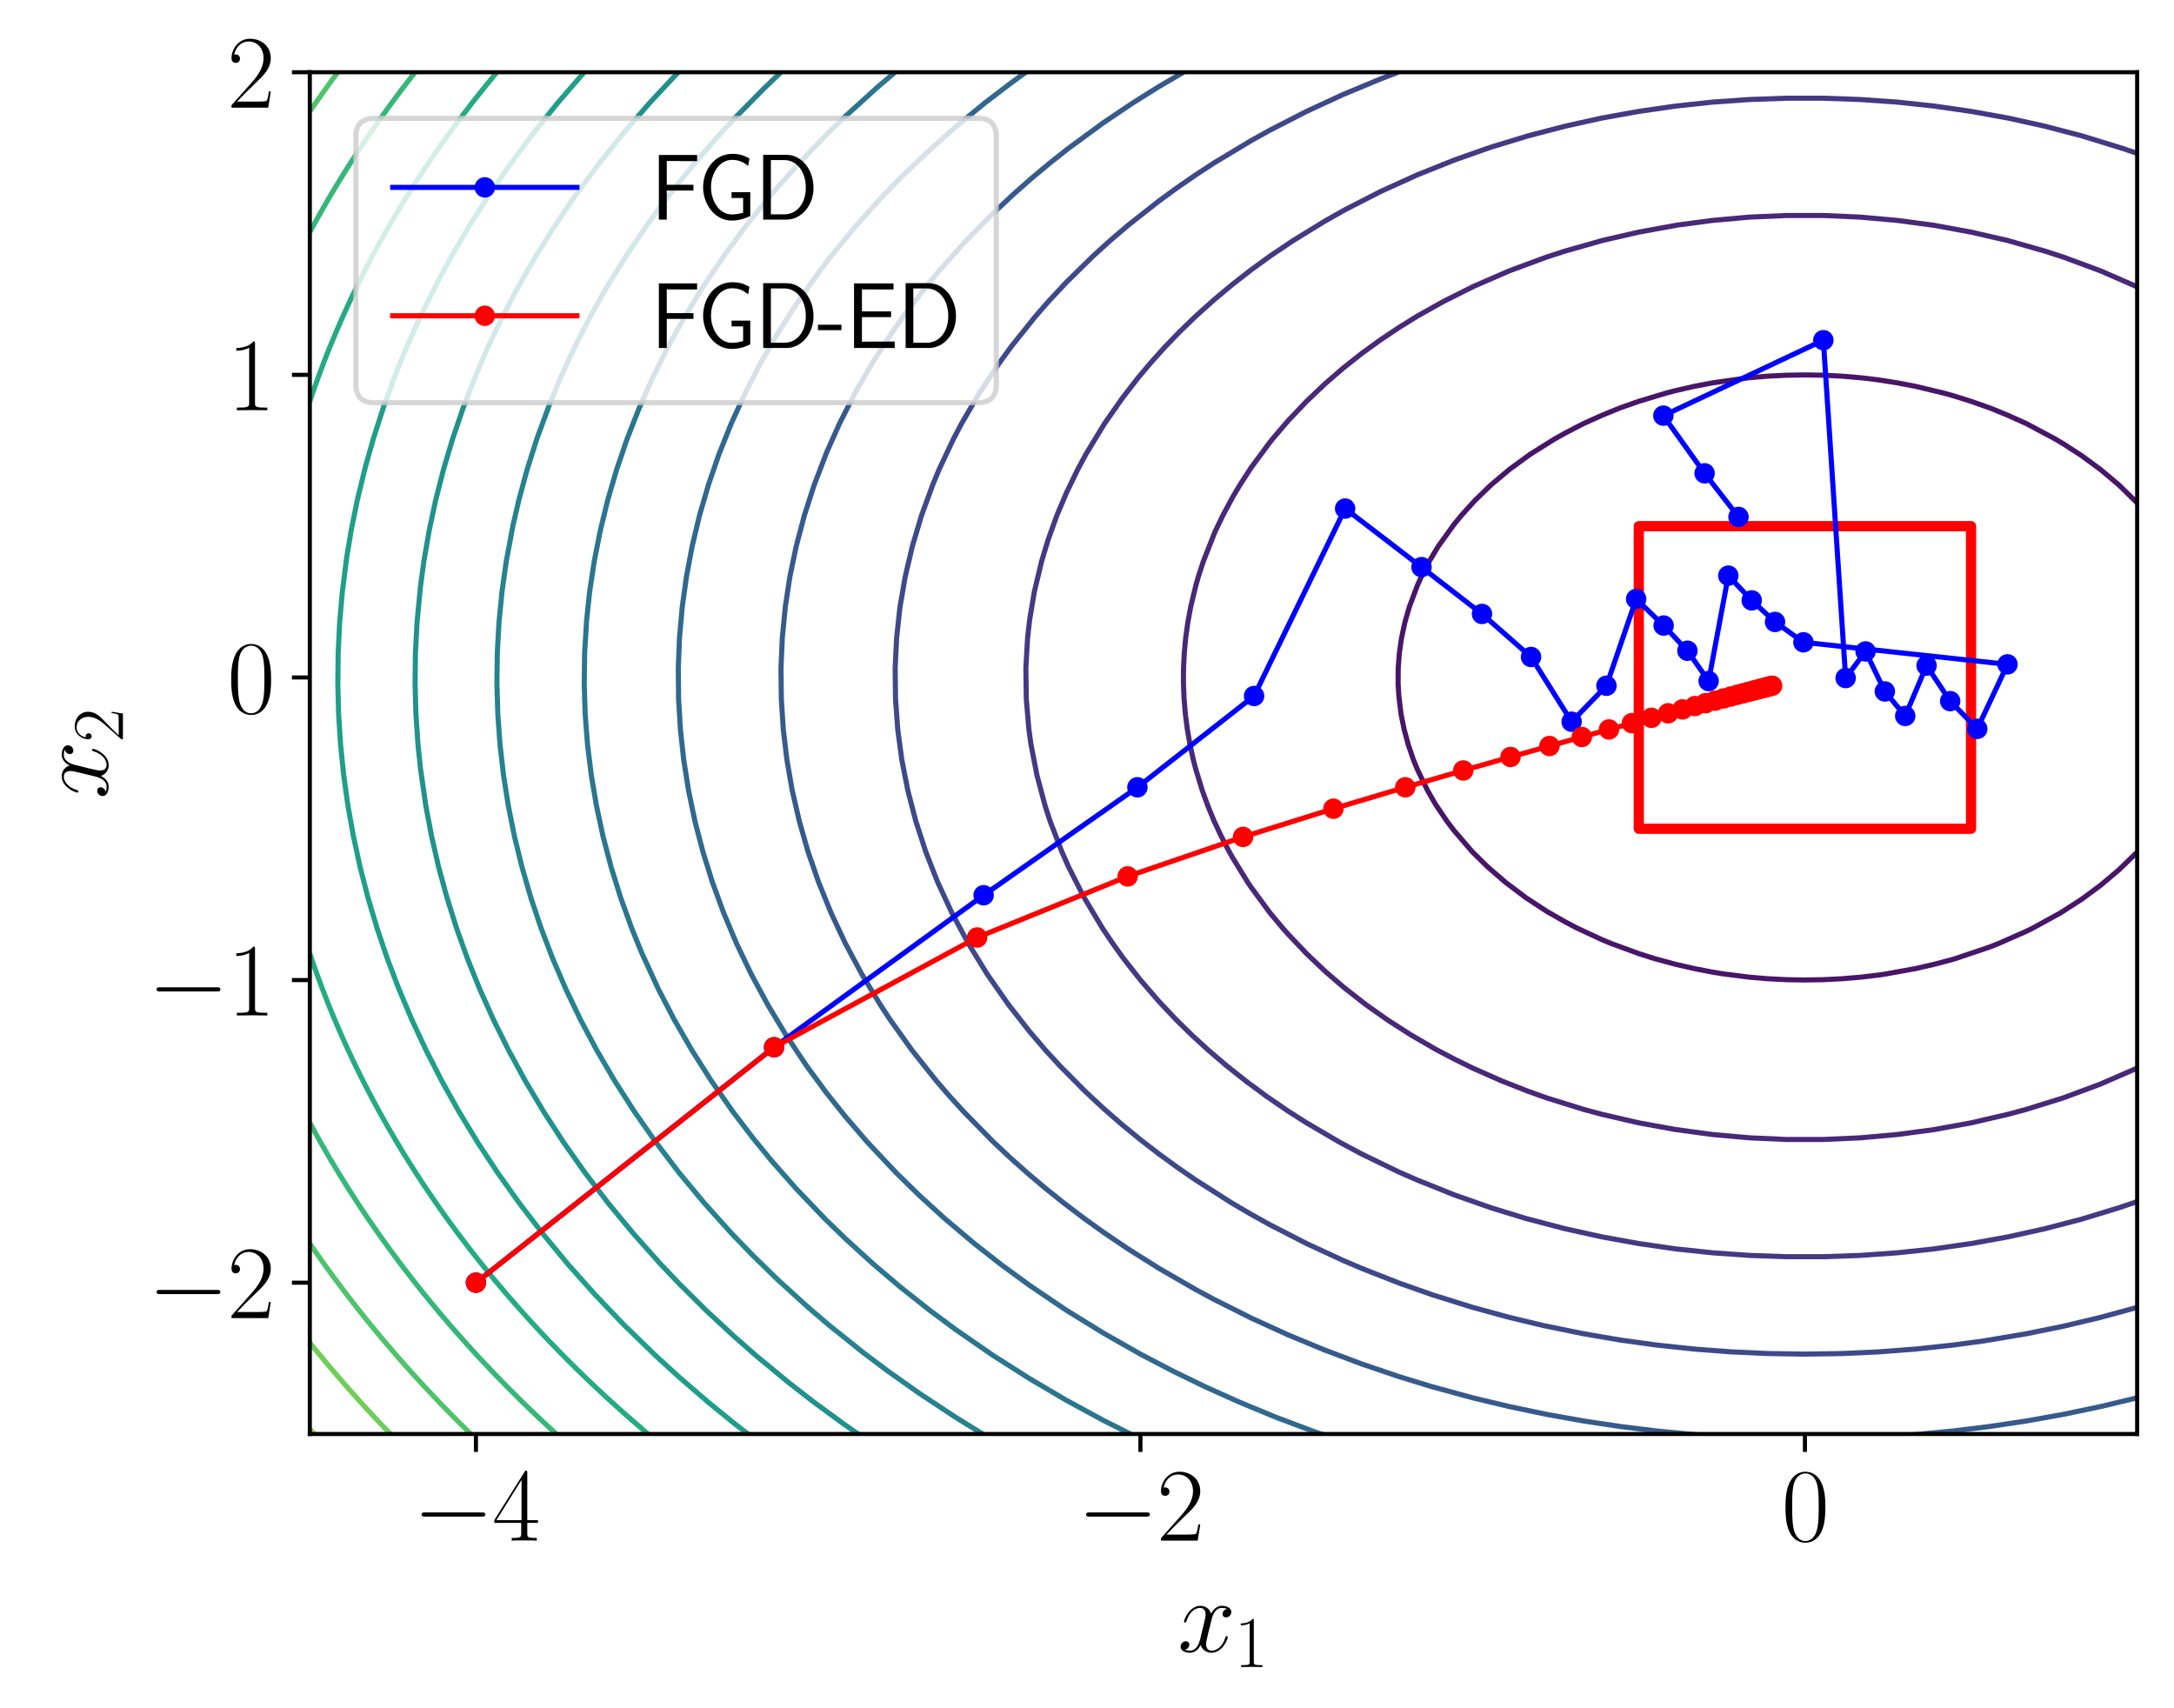 <?xml version="1.0" encoding="utf-8" standalone="no"?>
<!DOCTYPE svg PUBLIC "-//W3C//DTD SVG 1.1//EN"
  "http://www.w3.org/Graphics/SVG/1.1/DTD/svg11.dtd">
<svg xmlns:xlink="http://www.w3.org/1999/xlink" width="424.868pt" height="333.856pt" viewBox="0 0 424.868 333.856" xmlns="http://www.w3.org/2000/svg" version="1.1">
 <defs>
  <style type="text/css">*{stroke-linejoin: round; stroke-linecap: butt}</style>
 </defs>
 <g id="figure_1">
  <g id="patch_1">
   <path d="M 0 333.856 
L 424.868 333.856 
L 424.868 0 
L 0 0 
z
" style="fill: #ffffff"/>
  </g>
  <g id="axes_1">
   <g id="patch_2">
    <path d="M 60.548 280.23 
L 417.668 280.23 
L 417.668 14.118 
L 60.548 14.118 
z
" style="fill: #ffffff"/>
   </g>
   <g id="patch_3">
    <path d="M 320.272 161.958 
L 385.203 161.958 
L 385.203 102.822 
L 320.272 102.822 
L 320.272 161.958 
z
" clip-path="url(#p5473b7978a)" style="fill: none; stroke: #ff0000; stroke-width: 2; stroke-linejoin: miter"/>
   </g>
   <g id="matplotlib.axis_1">
    <g id="xtick_1">
     <g id="line2d_1">
      <defs>
       <path id="md459260043" d="M 0 0 
L 0 3.5 
" style="stroke: #000000; stroke-width: 0.8"/>
      </defs>
      <g>
       <use xlink:href="#md459260043" x="93.014" y="280.23" style="stroke: #000000; stroke-width: 0.8"/>
      </g>
     </g>
     <g id="text_1">
      <!-- $\mathdefault{−4}$ -->
      <g transform="translate(80.696 301.067) scale(0.2 -0.2)">
       <defs>
        <path id="CMSY10-0" d="M 4218 1472 
C 4326 1472 4442 1472 4442 1600 
C 4442 1728 4326 1728 4218 1728 
L 755 1728 
C 646 1728 531 1728 531 1600 
C 531 1472 646 1472 755 1472 
L 4218 1472 
z
" transform="scale(0.016)"/>
        <path id="CMR17-34" d="M 2150 4147 
C 2150 4281 2144 4288 2029 4288 
L 128 1254 
L 128 1088 
L 1779 1088 
L 1779 460 
C 1779 230 1766 166 1318 166 
L 1197 166 
L 1197 0 
C 1402 12 1747 12 1965 12 
C 2182 12 2528 12 2733 0 
L 2733 166 
L 2611 166 
C 2163 166 2150 230 2150 460 
L 2150 1088 
L 2803 1088 
L 2803 1254 
L 2150 1254 
L 2150 4147 
z
M 1798 3723 
L 1798 1254 
L 256 1254 
L 1798 3723 
z
" transform="scale(0.016)"/>
       </defs>
       <use xlink:href="#CMSY10-0" transform="scale(0.996)"/>
       <use xlink:href="#CMR17-34" transform="translate(77.487 0) scale(0.996)"/>
      </g>
     </g>
    </g>
    <g id="xtick_2">
     <g id="line2d_2">
      <g>
       <use xlink:href="#md459260043" x="222.875" y="280.23" style="stroke: #000000; stroke-width: 0.8"/>
      </g>
     </g>
     <g id="text_2">
      <!-- $\mathdefault{−2}$ -->
      <g transform="translate(210.558 301.067) scale(0.2 -0.2)">
       <defs>
        <path id="CMR17-32" d="M 2669 990 
L 2554 990 
C 2490 537 2438 460 2413 422 
C 2381 371 1920 371 1830 371 
L 602 371 
C 832 620 1280 1073 1824 1596 
C 2214 1966 2669 2400 2669 3033 
C 2669 3788 2067 4224 1395 4224 
C 691 4224 262 3603 262 3027 
C 262 2777 448 2745 525 2745 
C 589 2745 781 2783 781 3007 
C 781 3206 614 3264 525 3264 
C 486 3264 448 3257 422 3244 
C 544 3788 915 4057 1306 4057 
C 1862 4057 2227 3616 2227 3033 
C 2227 2477 1901 1998 1536 1583 
L 262 147 
L 262 0 
L 2515 0 
L 2669 990 
z
" transform="scale(0.016)"/>
       </defs>
       <use xlink:href="#CMSY10-0" transform="scale(0.996)"/>
       <use xlink:href="#CMR17-32" transform="translate(77.487 0) scale(0.996)"/>
      </g>
     </g>
    </g>
    <g id="xtick_3">
     <g id="line2d_3">
      <g>
       <use xlink:href="#md459260043" x="352.737" y="280.23" style="stroke: #000000; stroke-width: 0.8"/>
      </g>
     </g>
     <g id="text_3">
      <!-- $\mathdefault{0}$ -->
      <g transform="translate(348.168 301.067) scale(0.2 -0.2)">
       <defs>
        <path id="CMR17-30" d="M 2688 2038 
C 2688 2430 2682 3099 2413 3613 
C 2176 4063 1798 4224 1466 4224 
C 1158 4224 768 4082 525 3620 
C 269 3137 243 2539 243 2038 
C 243 1671 250 1112 448 623 
C 723 -39 1216 -128 1466 -128 
C 1760 -128 2208 -7 2470 604 
C 2662 1048 2688 1568 2688 2038 
z
M 1466 -26 
C 1056 -26 813 328 723 816 
C 653 1196 653 1749 653 2109 
C 653 2604 653 3015 736 3407 
C 858 3954 1216 4121 1466 4121 
C 1728 4121 2067 3947 2189 3420 
C 2272 3054 2278 2623 2278 2109 
C 2278 1691 2278 1176 2202 797 
C 2067 96 1690 -26 1466 -26 
z
" transform="scale(0.016)"/>
       </defs>
       <use xlink:href="#CMR17-30" transform="scale(0.996)"/>
      </g>
     </g>
    </g>
    <g id="text_4">
     <!-- $x_1$ -->
     <g transform="translate(230.151 322.78) scale(0.2 -0.2)">
      <defs>
       <path id="CMMI12-78" d="M 3034 2624 
C 2829 2585 2752 2431 2752 2310 
C 2752 2156 2874 2105 2963 2105 
C 3155 2105 3290 2271 3290 2444 
C 3290 2694 2982 2816 2714 2816 
C 2323 2816 2106 2451 2048 2329 
C 1901 2790 1504 2816 1389 2816 
C 736 2816 390 1993 390 1849 
C 390 1823 416 1790 461 1790 
C 512 1790 525 1829 538 1855 
C 755 2572 1184 2687 1370 2687 
C 1658 2687 1715 2438 1715 2284 
C 1715 2143 1677 1993 1600 1678 
L 1382 778 
C 1286 390 1101 64 762 64 
C 730 64 570 64 435 126 
C 666 166 717 358 717 435 
C 717 563 621 640 499 640 
C 346 640 179 505 179 300 
C 179 57 480 -64 755 -64 
C 1062 -64 1280 153 1414 415 
C 1517 64 1837 -64 2074 -64 
C 2726 -64 3072 751 3072 896 
C 3072 929 3046 955 3008 955 
C 2950 955 2944 922 2925 870 
C 2752 300 2381 64 2093 64 
C 1869 64 1747 204 1747 467 
C 1747 607 1773 712 1875 1146 
L 2099 2039 
C 2195 2425 2413 2687 2707 2687 
C 2720 2687 2899 2687 3034 2624 
z
" transform="scale(0.016)"/>
       <path id="CMR17-31" d="M 1702 4083 
C 1702 4217 1696 4224 1606 4224 
C 1357 3927 979 3833 621 3820 
C 602 3820 570 3820 563 3808 
C 557 3795 557 3782 557 3648 
C 755 3648 1088 3686 1344 3839 
L 1344 467 
C 1344 243 1331 166 781 166 
L 589 166 
L 589 0 
C 896 6 1216 12 1523 12 
C 1830 12 2150 6 2458 0 
L 2458 166 
L 2266 166 
C 1715 166 1702 236 1702 467 
L 1702 4083 
z
" transform="scale(0.016)"/>
      </defs>
      <use xlink:href="#CMMI12-78" transform="scale(0.996)"/>
      <use xlink:href="#CMR17-31" transform="translate(55.434 -14.944) scale(0.697)"/>
     </g>
    </g>
   </g>
   <g id="matplotlib.axis_2">
    <g id="ytick_1">
     <g id="line2d_4">
      <defs>
       <path id="m68bfc64411" d="M 0 0 
L -3.5 0 
" style="stroke: #000000; stroke-width: 0.8"/>
      </defs>
      <g>
       <use xlink:href="#m68bfc64411" x="60.548" y="250.662" style="stroke: #000000; stroke-width: 0.8"/>
      </g>
     </g>
     <g id="text_5">
      <!-- $\mathdefault{−2}$ -->
      <g transform="translate(28.913 257.581) scale(0.2 -0.2)">
       <use xlink:href="#CMSY10-0" transform="scale(0.996)"/>
       <use xlink:href="#CMR17-32" transform="translate(77.487 0) scale(0.996)"/>
      </g>
     </g>
    </g>
    <g id="ytick_2">
     <g id="line2d_5">
      <g>
       <use xlink:href="#m68bfc64411" x="60.548" y="191.526" style="stroke: #000000; stroke-width: 0.8"/>
      </g>
     </g>
     <g id="text_6">
      <!-- $\mathdefault{−1}$ -->
      <g transform="translate(28.913 198.445) scale(0.2 -0.2)">
       <use xlink:href="#CMSY10-0" transform="scale(0.996)"/>
       <use xlink:href="#CMR17-31" transform="translate(77.487 0) scale(0.996)"/>
      </g>
     </g>
    </g>
    <g id="ytick_3">
     <g id="line2d_6">
      <g>
       <use xlink:href="#m68bfc64411" x="60.548" y="132.39" style="stroke: #000000; stroke-width: 0.8"/>
      </g>
     </g>
     <g id="text_7">
      <!-- $\mathdefault{0}$ -->
      <g transform="translate(44.41 139.309) scale(0.2 -0.2)">
       <use xlink:href="#CMR17-30" transform="scale(0.996)"/>
      </g>
     </g>
    </g>
    <g id="ytick_4">
     <g id="line2d_7">
      <g>
       <use xlink:href="#m68bfc64411" x="60.548" y="73.254" style="stroke: #000000; stroke-width: 0.8"/>
      </g>
     </g>
     <g id="text_8">
      <!-- $\mathdefault{1}$ -->
      <g transform="translate(44.41 80.173) scale(0.2 -0.2)">
       <use xlink:href="#CMR17-31" transform="scale(0.996)"/>
      </g>
     </g>
    </g>
    <g id="ytick_5">
     <g id="line2d_8">
      <g>
       <use xlink:href="#m68bfc64411" x="60.548" y="14.118" style="stroke: #000000; stroke-width: 0.8"/>
      </g>
     </g>
     <g id="text_9">
      <!-- $\mathdefault{2}$ -->
      <g transform="translate(44.41 21.037) scale(0.2 -0.2)">
       <use xlink:href="#CMR17-32" transform="scale(0.996)"/>
      </g>
     </g>
    </g>
    <g id="text_10">
     <!-- $x_2$ -->
     <g transform="translate(21.037 156.132) rotate(-90) scale(0.2 -0.2)">
      <use xlink:href="#CMMI12-78" transform="scale(0.996)"/>
      <use xlink:href="#CMR17-32" transform="translate(55.434 -14.944) scale(0.697)"/>
     </g>
    </g>
   </g>
   <g id="QuadContourSet_1">
    <path clip-path="url(#p5473b7978a)" style="fill: none; stroke: #440154"/>
    <path d="M 417.668 166.529 
L 414.061 170.022 
L 410.454 173.054 
L 406.846 175.717 
L 402.705 178.385 
L 397.262 181.372 
L 396.025 181.983 
L 390.644 184.358 
L 388.81 185.077 
L 382.083 187.345 
L 381.595 187.492 
L 377.988 188.448 
L 374.381 189.276 
L 368.544 190.332 
L 367.166 190.54 
L 363.559 190.964 
L 359.952 191.266 
L 356.345 191.448 
L 352.737 191.508 
L 349.13 191.448 
L 345.523 191.266 
L 341.915 190.964 
L 336.93 190.332 
L 334.701 189.977 
L 331.094 189.276 
L 327.486 188.448 
L 323.392 187.345 
L 320.272 186.356 
L 314.83 184.358 
L 313.057 183.623 
L 308.212 181.372 
L 305.843 180.128 
L 302.235 178.062 
L 298.169 175.398 
L 294.211 172.412 
L 290.755 169.425 
L 287.719 166.438 
L 284.199 162.347 
L 282.769 160.465 
L 280.592 157.254 
L 278.998 154.492 
L 276.985 150.326 
L 276.242 148.518 
L 275.223 145.532 
L 274.412 142.545 
L 273.809 139.558 
L 273.377 135.997 
L 273.233 133.585 
L 273.253 130.598 
L 273.476 127.612 
L 273.913 124.625 
L 274.557 121.638 
L 275.41 118.652 
L 276.985 114.456 
L 277.776 112.678 
L 279.325 109.692 
L 281.118 106.705 
L 284.199 102.436 
L 285.592 100.732 
L 288.302 97.745 
L 291.414 94.741 
L 295.021 91.711 
L 299.032 88.785 
L 303.797 85.798 
L 305.843 84.653 
L 309.45 82.784 
L 313.057 81.164 
L 316.665 79.692 
L 320.272 78.428 
L 325.533 76.838 
L 327.486 76.326 
L 331.094 75.506 
L 334.701 74.812 
L 341.519 73.852 
L 341.915 73.806 
L 345.523 73.506 
L 349.13 73.326 
L 352.737 73.266 
L 356.345 73.326 
L 359.952 73.506 
L 363.955 73.852 
L 367.166 74.245 
L 370.774 74.812 
L 374.381 75.506 
L 379.942 76.838 
L 381.595 77.296 
L 385.203 78.428 
L 389.154 79.825 
L 392.417 81.164 
L 396.082 82.812 
L 401.678 85.798 
L 403.239 86.731 
L 406.846 89.063 
L 410.531 91.772 
L 414.081 94.758 
L 417.668 98.267 
L 417.668 98.267 
" clip-path="url(#p5473b7978a)" style="fill: none; stroke: #481668"/>
    <path d="M 417.668 208.727 
L 410.454 211.865 
L 403.239 214.541 
L 396.025 216.786 
L 392.417 217.759 
L 385.203 219.427 
L 377.988 220.742 
L 370.774 221.708 
L 363.559 222.353 
L 356.345 222.675 
L 349.13 222.675 
L 341.915 222.353 
L 334.701 221.708 
L 327.486 220.742 
L 320.272 219.427 
L 313.057 217.759 
L 309.45 216.786 
L 302.235 214.541 
L 298.628 213.254 
L 293.491 211.238 
L 287.806 208.727 
L 284.199 206.956 
L 280.592 205.061 
L 275.793 202.278 
L 271.134 199.292 
L 266.909 196.305 
L 262.555 192.901 
L 258.948 189.786 
L 255.341 186.356 
L 251.734 182.554 
L 250.684 181.372 
L 248.126 178.304 
L 244.519 173.4 
L 243.845 172.412 
L 240.912 167.642 
L 240.231 166.438 
L 238.684 163.452 
L 237.279 160.465 
L 236.054 157.478 
L 234.967 154.492 
L 233.697 150.326 
L 233.221 148.518 
L 232.567 145.532 
L 232.046 142.545 
L 231.659 139.558 
L 231.405 136.572 
L 231.285 133.585 
L 231.299 130.598 
L 231.445 127.612 
L 231.726 124.625 
L 232.14 121.638 
L 232.687 118.652 
L 233.697 114.456 
L 234.197 112.678 
L 235.174 109.692 
L 237.305 104.281 
L 237.548 103.718 
L 238.982 100.732 
L 240.912 97.129 
L 242.32 94.758 
L 244.519 91.369 
L 248.126 86.491 
L 248.676 85.798 
L 251.734 82.22 
L 255.341 78.428 
L 258.948 75.002 
L 262.555 71.888 
L 266.163 69.042 
L 269.77 66.428 
L 273.377 64.014 
L 276.985 61.778 
L 282.09 58.918 
L 288.057 55.932 
L 295.021 52.907 
L 302.235 50.24 
L 305.843 49.072 
L 313.229 46.972 
L 320.272 45.357 
L 327.805 43.985 
L 334.701 43.071 
L 341.915 42.43 
L 349.13 42.11 
L 356.345 42.11 
L 363.559 42.43 
L 370.774 43.071 
L 377.988 44.033 
L 385.203 45.357 
L 392.417 47.015 
L 399.632 49.072 
L 403.239 50.24 
L 410.548 52.945 
L 417.668 56.048 
L 417.668 56.048 
" clip-path="url(#p5473b7978a)" style="fill: none; stroke: #482878"/>
    <path d="M 417.668 234.813 
L 414.061 236.03 
L 406.846 238.236 
L 399.632 240.115 
L 392.417 241.709 
L 385.203 243.015 
L 377.711 244.092 
L 370.774 244.823 
L 363.559 245.331 
L 356.345 245.586 
L 349.13 245.586 
L 341.915 245.331 
L 334.701 244.823 
L 327.486 244.059 
L 320.272 243.015 
L 313.057 241.709 
L 305.843 240.115 
L 298.221 238.118 
L 291.414 236.03 
L 284.199 233.498 
L 276.985 230.61 
L 273.377 229.032 
L 266.163 225.538 
L 261.753 223.185 
L 255.341 219.427 
L 251.734 217.131 
L 247.496 214.225 
L 243.455 211.238 
L 239.697 208.252 
L 236.197 205.265 
L 232.932 202.278 
L 229.882 199.292 
L 226.483 195.687 
L 222.875 191.508 
L 219.599 187.345 
L 217.456 184.358 
L 215.446 181.372 
L 211.874 175.398 
L 208.84 169.425 
L 207.516 166.438 
L 205.219 160.465 
L 204.251 157.478 
L 202.656 151.505 
L 201.493 145.532 
L 201.076 142.545 
L 200.571 136.572 
L 200.487 130.598 
L 200.824 124.625 
L 201.232 121.07 
L 202.139 115.665 
L 203.562 109.692 
L 204.839 105.472 
L 206.544 100.732 
L 208.446 96.233 
L 210.606 91.772 
L 212.206 88.785 
L 215.834 82.812 
L 219.268 77.895 
L 222.393 73.852 
L 224.911 70.865 
L 227.6 67.878 
L 230.476 64.892 
L 233.697 61.778 
L 237.305 58.544 
L 240.912 55.536 
L 244.519 52.729 
L 248.337 49.958 
L 252.783 46.972 
L 258.948 43.191 
L 262.834 40.998 
L 269.77 37.445 
L 276.985 34.169 
L 284.199 31.28 
L 291.414 28.746 
L 298.628 26.549 
L 305.843 24.667 
L 313.057 23.066 
L 320.272 21.767 
L 327.486 20.728 
L 334.701 19.953 
L 341.915 19.447 
L 349.13 19.194 
L 356.345 19.194 
L 363.559 19.447 
L 370.774 19.953 
L 377.988 20.728 
L 385.203 21.767 
L 392.478 23.078 
L 399.632 24.667 
L 406.846 26.549 
L 414.98 29.052 
L 417.668 29.973 
L 417.668 29.973 
" clip-path="url(#p5473b7978a)" style="fill: none; stroke: #443983"/>
    <path d="M 417.668 255.486 
L 410.454 257.455 
L 403.239 259.176 
L 396.025 260.636 
L 387.862 262.012 
L 381.595 262.863 
L 374.381 263.631 
L 367.166 264.18 
L 359.952 264.509 
L 352.737 264.619 
L 345.523 264.509 
L 338.308 264.18 
L 331.094 263.631 
L 323.879 262.863 
L 316.665 261.872 
L 309.45 260.636 
L 301.567 259.025 
L 295.021 257.455 
L 287.806 255.486 
L 280.006 253.052 
L 273.377 250.717 
L 266.163 247.885 
L 262.555 246.349 
L 255.341 243.015 
L 248.126 239.31 
L 244.519 237.307 
L 240.796 235.132 
L 233.697 230.61 
L 230.09 228.125 
L 226.483 225.499 
L 222.875 222.716 
L 219.268 219.76 
L 215.661 216.613 
L 212.054 213.254 
L 207.101 208.252 
L 204.363 205.265 
L 201.232 201.606 
L 197.074 196.305 
L 192.905 190.332 
L 189.234 184.358 
L 186.027 178.385 
L 183.195 172.263 
L 180.921 166.438 
L 178.976 160.465 
L 177.427 154.492 
L 176.247 148.518 
L 175.446 142.545 
L 175.013 136.572 
L 174.941 130.598 
L 175.23 124.625 
L 175.88 118.652 
L 176.911 112.678 
L 178.312 106.705 
L 180.093 100.732 
L 182.277 94.758 
L 183.517 91.772 
L 186.325 85.798 
L 187.897 82.812 
L 191.378 76.838 
L 195.347 70.865 
L 197.625 67.736 
L 202.294 61.905 
L 204.892 58.918 
L 208.446 55.121 
L 213.709 49.958 
L 217.008 46.972 
L 220.511 43.985 
L 226.483 39.286 
L 230.09 36.657 
L 233.697 34.169 
L 237.305 31.81 
L 244.519 27.476 
L 248.126 25.468 
L 255.341 21.767 
L 262.555 18.435 
L 269.77 15.443 
L 273.217 14.118 
L 273.217 14.118 
" clip-path="url(#p5473b7978a)" style="fill: none; stroke: #3e4989"/>
    <path d="M 417.668 273.156 
L 410.454 274.883 
L 403.239 276.392 
L 396.025 277.684 
L 388.81 278.768 
L 381.595 279.655 
L 374.381 280.336 
L 367.166 280.819 
L 359.952 281.109 
L 352.737 281.206 
L 345.523 281.109 
L 338.308 280.819 
L 331.094 280.336 
L 323.879 279.655 
L 316.665 278.768 
L 309.45 277.684 
L 302.235 276.392 
L 295.021 274.883 
L 287.806 273.156 
L 279.796 270.972 
L 273.377 269.005 
L 266.163 266.559 
L 258.948 263.851 
L 251.734 260.861 
L 244.519 257.57 
L 237.305 253.955 
L 233.697 252.015 
L 226.483 247.854 
L 220.504 244.092 
L 215.661 240.82 
L 211.894 238.118 
L 207.955 235.132 
L 204.227 232.145 
L 200.695 229.158 
L 197.345 226.172 
L 194.017 223.038 
L 188.304 217.212 
L 185.588 214.225 
L 183.006 211.238 
L 178.251 205.265 
L 173.978 199.292 
L 172.006 196.305 
L 168.401 190.332 
L 165.159 184.264 
L 162.411 178.385 
L 159.987 172.412 
L 157.915 166.438 
L 156.208 160.465 
L 154.83 154.492 
L 153.79 148.518 
L 153.081 142.545 
L 152.694 136.572 
L 152.629 130.598 
L 152.887 124.625 
L 153.467 118.652 
L 154.37 112.678 
L 155.618 106.705 
L 157.193 100.732 
L 159.118 94.758 
L 161.552 88.406 
L 164.046 82.812 
L 167.081 76.838 
L 170.519 70.865 
L 174.384 64.892 
L 176.481 61.905 
L 181.047 55.932 
L 183.511 52.945 
L 188.864 46.972 
L 194.017 41.75 
L 198.002 38.012 
L 201.383 35.025 
L 204.952 32.038 
L 208.724 29.052 
L 215.661 23.967 
L 221.422 20.092 
L 226.483 16.922 
L 231.275 14.118 
L 231.275 14.118 
" clip-path="url(#p5473b7978a)" style="fill: none; stroke: #375a8c"/>
    <path d="M 417.668 288.849 
L 410.454 290.399 
L 402.572 291.878 
L 396.025 292.929 
L 388.81 293.912 
L 380.002 294.865 
L 374.381 295.334 
L 367.166 295.773 
L 359.952 296.036 
L 352.737 296.124 
L 345.523 296.036 
L 338.308 295.773 
L 331.094 295.334 
L 323.879 294.717 
L 316.665 293.912 
L 309.45 292.929 
L 302.235 291.765 
L 295.021 290.399 
L 287.806 288.849 
L 280.592 287.085 
L 273.377 285.12 
L 266.086 282.918 
L 257.263 279.932 
L 249.329 276.945 
L 242.109 273.958 
L 235.471 270.972 
L 229.314 267.985 
L 222.875 264.619 
L 215.661 260.524 
L 208.39 256.038 
L 201.232 251.2 
L 195.592 247.078 
L 190.41 243.015 
L 184.611 238.118 
L 179.588 233.534 
L 175.119 229.158 
L 169.504 223.185 
L 165.159 218.134 
L 161.552 213.612 
L 157.607 208.252 
L 153.616 202.278 
L 150.019 196.305 
L 146.795 190.332 
L 143.933 184.358 
L 141.419 178.385 
L 139.229 172.412 
L 137.365 166.438 
L 135.81 160.465 
L 134.568 154.492 
L 133.622 148.518 
L 132.972 142.545 
L 132.618 136.572 
L 132.56 130.598 
L 132.794 124.625 
L 133.327 118.652 
L 134.154 112.678 
L 135.278 106.705 
L 136.704 100.732 
L 138.447 94.758 
L 140.502 88.785 
L 142.887 82.812 
L 145.613 76.838 
L 148.689 70.865 
L 152.133 64.892 
L 155.965 58.918 
L 160.208 52.945 
L 162.491 49.958 
L 167.406 43.985 
L 172.374 38.472 
L 175.981 34.751 
L 181.946 29.052 
L 186.803 24.767 
L 192.501 20.092 
L 197.625 16.183 
L 200.468 14.118 
L 200.468 14.118 
" clip-path="url(#p5473b7978a)" style="fill: none; stroke: #31688e"/>
    <path d="M 352.737 309.798 
L 345.523 309.717 
L 338.308 309.471 
L 331.094 309.062 
L 323.879 308.49 
L 316.665 307.753 
L 309.157 306.812 
L 302.235 305.772 
L 295.021 304.524 
L 287.806 303.097 
L 277.894 300.838 
L 273.377 299.689 
L 266.163 297.704 
L 256.949 294.865 
L 251.734 293.108 
L 244.519 290.49 
L 237.305 287.642 
L 230.09 284.552 
L 222.875 281.206 
L 215.661 277.586 
L 208.446 273.67 
L 201.232 269.424 
L 194.017 264.838 
L 186.803 259.85 
L 181.667 256.038 
L 175.981 251.532 
L 170.73 247.078 
L 165.159 242.003 
L 161.164 238.118 
L 155.46 232.145 
L 150.73 226.766 
L 147.123 222.353 
L 143.203 217.212 
L 139.029 211.238 
L 135.229 205.265 
L 131.785 199.292 
L 128.68 193.318 
L 125.479 186.356 
L 123.446 181.372 
L 121.286 175.398 
L 119.428 169.425 
L 117.854 163.452 
L 116.57 157.478 
L 115.56 151.505 
L 114.823 145.532 
L 114.363 139.558 
L 114.174 133.585 
L 114.255 127.612 
L 114.657 121.07 
L 115.232 115.665 
L 116.133 109.692 
L 117.308 103.718 
L 118.763 97.745 
L 120.51 91.772 
L 122.545 85.798 
L 124.883 79.825 
L 127.535 73.852 
L 130.505 67.878 
L 133.81 61.905 
L 137.466 55.932 
L 141.491 49.958 
L 145.904 43.985 
L 150.73 38.007 
L 156.01 32.038 
L 161.552 26.275 
L 165.159 22.774 
L 171.411 17.105 
L 174.924 14.118 
M 417.668 303.097 
L 410.454 304.524 
L 403.239 305.772 
L 396.025 306.853 
L 388.81 307.753 
L 381.595 308.49 
L 374.381 309.062 
L 367.166 309.471 
L 359.952 309.717 
L 352.737 309.798 
L 352.737 309.798 
" clip-path="url(#p5473b7978a)" style="fill: none; stroke: #2b758e"/>
    <path d="M 260.929 309.798 
L 255.341 308.142 
L 248.126 305.835 
L 240.912 303.329 
L 233.697 300.616 
L 226.483 297.682 
L 219.268 294.516 
L 212.054 291.104 
L 204.839 287.433 
L 197.625 283.487 
L 191.555 279.932 
L 186.725 276.945 
L 179.588 272.231 
L 173.582 267.985 
L 168.766 264.372 
L 162.089 259.025 
L 157.945 255.486 
L 151.978 250.065 
L 147.123 245.331 
L 143.038 241.105 
L 137.664 235.132 
L 132.694 229.145 
L 128.153 223.185 
L 123.97 217.212 
L 120.138 211.238 
L 116.641 205.265 
L 113.464 199.292 
L 110.593 193.318 
L 108.023 187.345 
L 105.742 181.372 
L 103.733 175.398 
L 102.009 169.425 
L 100.542 163.452 
L 99.345 157.478 
L 98.406 151.505 
L 97.721 145.532 
L 97.29 139.558 
L 97.112 133.585 
L 97.188 127.612 
L 97.518 121.638 
L 98.102 115.665 
L 98.939 109.692 
L 100.228 102.794 
L 101.391 97.745 
L 103.013 91.772 
L 104.907 85.798 
L 107.443 78.893 
L 109.533 73.852 
L 112.281 67.878 
L 115.33 61.905 
L 118.696 55.932 
L 122.393 49.958 
L 126.436 43.985 
L 130.843 38.012 
L 135.631 32.038 
L 139.908 27.098 
L 143.597 23.078 
L 149.487 17.105 
L 152.615 14.118 
L 152.615 14.118 
" clip-path="url(#p5473b7978a)" style="fill: none; stroke: #26828e"/>
    <path d="M 222.875 309.798 
L 215.661 306.771 
L 208.446 303.52 
L 201.232 300.034 
L 194.017 296.3 
L 186.065 291.878 
L 179.588 288.014 
L 171.622 282.918 
L 165.159 278.472 
L 158.998 273.958 
L 154.337 270.343 
L 147.852 264.998 
L 143.515 261.198 
L 137.96 256.038 
L 132.694 250.807 
L 129.086 247.016 
L 123.818 241.105 
L 118.879 235.132 
L 114.314 229.158 
L 110.106 223.185 
L 106.228 217.212 
L 102.668 211.238 
L 99.411 205.265 
L 96.445 199.292 
L 93.768 193.318 
L 91.364 187.345 
L 89.22 181.372 
L 87.347 175.398 
L 85.717 169.425 
L 84.349 163.452 
L 83.22 157.478 
L 82.192 150.326 
L 81.69 145.532 
L 81.287 139.558 
L 81.122 133.585 
L 81.193 127.612 
L 81.501 121.638 
L 82.192 114.456 
L 82.836 109.692 
L 83.868 103.718 
L 85.141 97.745 
L 86.665 91.772 
L 88.442 85.798 
L 90.476 79.825 
L 93.014 73.266 
L 95.344 67.878 
L 98.193 61.905 
L 101.329 55.932 
L 104.766 49.958 
L 108.516 43.985 
L 112.593 38.012 
L 117.013 32.038 
L 121.872 25.969 
L 126.968 20.092 
L 132.547 14.118 
L 132.547 14.118 
" clip-path="url(#p5473b7978a)" style="fill: none; stroke: #21918c"/>
    <path d="M 193.693 309.798 
L 186.803 306.272 
L 179.588 302.334 
L 171.9 297.852 
L 165.159 293.644 
L 157.945 288.849 
L 149.675 282.918 
L 143.515 278.177 
L 138.339 273.958 
L 132.694 269.083 
L 128.216 264.998 
L 121.872 258.835 
L 116.346 253.052 
L 111.022 247.078 
L 106.087 241.105 
L 101.499 235.132 
L 97.244 229.158 
L 93.308 223.185 
L 89.677 217.212 
L 86.339 211.238 
L 83.282 205.265 
L 80.496 199.292 
L 77.969 193.318 
L 75.701 187.345 
L 73.684 181.372 
L 71.907 175.398 
L 70.373 169.425 
L 69.074 163.452 
L 68.003 157.478 
L 67.168 151.505 
L 66.56 145.532 
L 66.178 139.558 
L 66.02 133.585 
L 66.088 127.612 
L 66.38 121.638 
L 66.898 115.665 
L 67.763 108.889 
L 68.619 103.718 
L 69.826 97.745 
L 71.37 91.369 
L 72.945 85.798 
L 74.977 79.492 
L 77.034 73.852 
L 79.454 67.878 
L 82.192 61.778 
L 85.799 54.567 
L 88.31 49.958 
L 91.823 43.985 
L 95.634 38.012 
L 99.756 32.038 
L 104.207 26.065 
L 109.008 20.092 
L 114.169 14.118 
L 114.169 14.118 
" clip-path="url(#p5473b7978a)" style="fill: none; stroke: #1f9e89"/>
    <path d="M 169.088 309.798 
L 168.766 309.614 
L 165.159 307.508 
L 163.99 306.812 
L 161.552 305.335 
L 159.105 303.825 
L 157.945 303.097 
L 154.415 300.838 
L 154.337 300.788 
L 150.73 298.396 
L 149.924 297.852 
L 147.123 295.927 
L 145.605 294.865 
L 143.515 293.376 
L 141.45 291.878 
L 139.908 290.74 
L 137.448 288.892 
L 136.301 288.014 
L 133.593 285.905 
L 132.694 285.191 
L 129.877 282.918 
L 129.086 282.268 
L 126.294 279.932 
L 125.479 279.236 
L 122.838 276.945 
L 121.872 276.09 
L 119.502 273.958 
L 118.265 272.822 
L 116.281 270.972 
L 114.657 269.424 
L 113.17 267.985 
L 111.05 265.888 
L 110.164 264.998 
L 107.443 262.204 
L 107.258 262.012 
L 104.458 259.025 
L 103.835 258.346 
L 101.753 256.038 
L 100.228 254.308 
L 99.137 253.052 
L 96.621 250.083 
L 96.606 250.065 
L 94.173 247.078 
L 93.014 245.617 
L 91.82 244.092 
L 89.544 241.105 
L 89.406 240.92 
L 87.357 238.118 
L 85.799 235.927 
L 85.242 235.132 
L 83.207 232.145 
L 82.192 230.61 
L 81.245 229.158 
L 79.355 226.172 
L 78.585 224.914 
L 77.539 223.185 
L 75.791 220.198 
L 74.977 218.76 
L 74.113 217.212 
L 72.503 214.225 
L 71.37 212.045 
L 70.956 211.238 
L 69.481 208.252 
L 68.063 205.265 
L 67.763 204.607 
L 66.714 202.278 
L 65.426 199.292 
L 64.194 196.305 
L 64.155 196.206 
L 63.033 193.318 
L 61.928 190.332 
L 60.878 187.345 
L 60.548 186.356 
M 60.548 78.428 
L 61.083 76.838 
L 62.144 73.852 
L 63.261 70.865 
L 64.155 68.585 
L 64.436 67.878 
L 65.679 64.892 
L 66.979 61.905 
L 67.763 60.178 
L 68.342 58.918 
L 69.772 55.932 
L 71.258 52.945 
L 71.37 52.729 
L 72.821 49.958 
L 74.442 46.972 
L 74.977 46.02 
L 76.136 43.985 
L 77.896 40.998 
L 78.585 39.867 
L 79.728 38.012 
L 81.63 35.025 
L 82.192 34.169 
L 83.609 32.038 
L 85.656 29.052 
L 85.799 28.849 
L 87.789 26.065 
L 89.406 23.866 
L 89.994 23.078 
L 92.282 20.092 
L 93.014 19.162 
L 94.655 17.105 
L 96.621 14.704 
L 97.107 14.118 
" clip-path="url(#p5473b7978a)" style="fill: none; stroke: #25ab82"/>
    <path d="M 147.41 309.798 
L 147.123 309.614 
L 143.515 307.262 
L 142.836 306.812 
L 139.908 304.836 
L 138.435 303.825 
L 136.301 302.334 
L 134.194 300.838 
L 132.694 299.754 
L 130.105 297.852 
L 129.086 297.089 
L 126.161 294.865 
L 125.479 294.337 
L 122.354 291.878 
L 121.872 291.492 
L 118.679 288.892 
L 118.265 288.548 
L 115.13 285.905 
L 114.657 285.499 
L 111.7 282.918 
L 111.05 282.34 
L 108.384 279.932 
L 107.443 279.064 
L 105.178 276.945 
L 103.835 275.663 
L 102.077 273.958 
L 100.228 272.129 
L 99.076 270.972 
L 96.621 268.453 
L 96.171 267.985 
L 93.363 264.998 
L 93.014 264.619 
L 90.65 262.012 
L 89.406 260.608 
L 88.023 259.025 
L 85.799 256.42 
L 85.478 256.038 
L 83.023 253.052 
L 82.192 252.015 
L 80.649 250.065 
L 78.585 247.389 
L 78.348 247.078 
L 76.133 244.092 
L 74.977 242.492 
L 73.989 241.105 
L 71.917 238.118 
L 71.37 237.307 
L 69.922 235.132 
L 67.991 232.145 
L 67.763 231.782 
L 66.137 229.158 
L 64.343 226.172 
L 64.155 225.85 
L 62.624 223.185 
L 60.963 220.198 
L 60.548 219.427 
M 60.548 45.357 
L 61.291 43.985 
L 62.963 40.998 
L 64.155 38.937 
L 64.697 38.012 
L 66.503 35.025 
L 67.763 33.004 
L 68.372 32.038 
L 70.315 29.052 
L 71.37 27.476 
L 72.327 26.065 
L 74.41 23.078 
L 74.977 22.287 
L 76.571 20.092 
L 78.585 17.392 
L 78.801 17.105 
L 81.117 14.118 
" clip-path="url(#p5473b7978a)" style="fill: none; stroke: #35b779"/>
    <path d="M 127.817 309.798 
L 125.479 308.142 
L 123.632 306.812 
L 121.872 305.523 
L 119.59 303.825 
L 118.265 302.821 
L 115.685 300.838 
L 114.657 300.034 
L 111.911 297.852 
L 111.05 297.155 
L 108.261 294.865 
L 107.443 294.181 
L 104.731 291.878 
L 103.835 291.104 
L 101.314 288.892 
L 100.228 287.921 
L 98.006 285.905 
L 96.621 284.623 
L 94.804 282.918 
L 93.014 281.206 
L 91.701 279.932 
L 89.406 277.66 
L 88.695 276.945 
L 85.799 273.978 
L 85.781 273.958 
L 82.966 270.972 
L 82.192 270.133 
L 80.237 267.985 
L 78.585 266.13 
L 77.59 264.998 
L 75.024 262.012 
L 74.977 261.956 
L 72.548 259.025 
L 71.37 257.57 
L 70.146 256.038 
L 67.816 253.052 
L 67.763 252.981 
L 65.571 250.065 
L 64.155 248.132 
L 63.393 247.078 
L 61.288 244.092 
L 60.548 243.015 
M 60.548 21.767 
L 61.704 20.092 
L 63.821 17.105 
L 64.155 16.645 
L 66.016 14.118 
" clip-path="url(#p5473b7978a)" style="fill: none; stroke: #4ec36b"/>
    <path d="M 109.794 309.798 
L 107.443 307.999 
L 105.915 306.812 
L 103.835 305.169 
L 102.159 303.825 
L 100.228 302.25 
L 98.523 300.838 
L 96.621 299.237 
L 95 297.852 
L 93.014 296.124 
L 91.586 294.865 
L 89.406 292.907 
L 88.277 291.878 
L 85.799 289.579 
L 85.069 288.892 
L 82.192 286.134 
L 81.957 285.905 
L 78.942 282.918 
L 78.585 282.557 
L 76.02 279.932 
L 74.977 278.842 
L 73.185 276.945 
L 71.37 274.984 
L 70.434 273.958 
L 67.763 270.973 
L 67.762 270.972 
L 65.18 267.985 
L 64.155 266.774 
L 62.673 264.998 
L 60.548 262.396 
" clip-path="url(#p5473b7978a)" style="fill: none; stroke: #6ece58"/>
    <path d="M 93.014 309.798 
L 89.406 306.833 
L 89.381 306.812 
L 85.858 303.825 
L 85.799 303.774 
L 82.442 300.838 
L 82.192 300.616 
L 79.128 297.852 
L 78.585 297.353 
L 75.912 294.865 
L 74.977 293.98 
L 72.789 291.878 
L 71.37 290.49 
L 69.758 288.892 
L 67.763 286.876 
L 66.813 285.905 
L 64.155 283.132 
L 63.953 282.918 
L 61.181 279.932 
L 60.548 279.236 
" clip-path="url(#p5473b7978a)" style="fill: none; stroke: #90d743"/>
    <path d="M 77.264 309.798 
L 74.977 307.815 
L 73.836 306.812 
L 71.37 304.607 
L 70.506 303.825 
L 67.763 301.297 
L 67.271 300.838 
L 64.155 297.879 
L 64.127 297.852 
L 61.078 294.865 
L 60.548 294.337 
" clip-path="url(#p5473b7978a)" style="fill: none; stroke: #b5de2b"/>
    <path d="M 62.363 309.798 
L 60.548 308.142 
" clip-path="url(#p5473b7978a)" style="fill: none; stroke: #dae319"/>
    <path clip-path="url(#p5473b7978a)" style="fill: none; stroke: #fde725"/>
   </g>
   <g id="line2d_9">
    <path d="M 93.014 250.662 
L 151.277 204.647 
L 192.233 174.944 
L 222.287 153.852 
L 245.085 136.011 
L 262.882 99.384 
L 277.804 110.828 
L 289.63 119.975 
L 299.214 128.387 
L 307.148 141.038 
L 313.954 134.006 
L 319.759 117.054 
L 325.126 122.242 
L 329.775 127.169 
L 333.92 133.093 
L 337.766 112.495 
L 342.337 117.322 
L 346.898 121.543 
L 352.447 125.518 
L 392.329 129.827 
L 386.414 142.436 
L 381.127 137.016 
L 376.512 130.067 
L 372.338 139.913 
L 368.356 135.121 
L 364.59 127.303 
L 360.695 132.501 
L 356.34 66.482 
L 325.073 81.225 
L 333.131 92.496 
L 339.756 101.02 
" clip-path="url(#p5473b7978a)" style="fill: none; stroke: #0000ff; stroke-linecap: square"/>
    <defs>
     <path id="mf359fa2d6b" d="M 0 1.5 
C 0.398 1.5 0.779 1.342 1.061 1.061 
C 1.342 0.779 1.5 0.398 1.5 0 
C 1.5 -0.398 1.342 -0.779 1.061 -1.061 
C 0.779 -1.342 0.398 -1.5 0 -1.5 
C -0.398 -1.5 -0.779 -1.342 -1.061 -1.061 
C -1.342 -0.779 -1.5 -0.398 -1.5 0 
C -1.5 0.398 -1.342 0.779 -1.061 1.061 
C -0.779 1.342 -0.398 1.5 0 1.5 
z
" style="stroke: #0000ff"/>
    </defs>
    <g clip-path="url(#p5473b7978a)">
     <use xlink:href="#mf359fa2d6b" x="93.014" y="250.662" style="fill: #0000ff; stroke: #0000ff"/>
     <use xlink:href="#mf359fa2d6b" x="151.277" y="204.647" style="fill: #0000ff; stroke: #0000ff"/>
     <use xlink:href="#mf359fa2d6b" x="192.233" y="174.944" style="fill: #0000ff; stroke: #0000ff"/>
     <use xlink:href="#mf359fa2d6b" x="222.287" y="153.852" style="fill: #0000ff; stroke: #0000ff"/>
     <use xlink:href="#mf359fa2d6b" x="245.085" y="136.011" style="fill: #0000ff; stroke: #0000ff"/>
     <use xlink:href="#mf359fa2d6b" x="262.882" y="99.384" style="fill: #0000ff; stroke: #0000ff"/>
     <use xlink:href="#mf359fa2d6b" x="277.804" y="110.828" style="fill: #0000ff; stroke: #0000ff"/>
     <use xlink:href="#mf359fa2d6b" x="289.63" y="119.975" style="fill: #0000ff; stroke: #0000ff"/>
     <use xlink:href="#mf359fa2d6b" x="299.214" y="128.387" style="fill: #0000ff; stroke: #0000ff"/>
     <use xlink:href="#mf359fa2d6b" x="307.148" y="141.038" style="fill: #0000ff; stroke: #0000ff"/>
     <use xlink:href="#mf359fa2d6b" x="313.954" y="134.006" style="fill: #0000ff; stroke: #0000ff"/>
     <use xlink:href="#mf359fa2d6b" x="319.759" y="117.054" style="fill: #0000ff; stroke: #0000ff"/>
     <use xlink:href="#mf359fa2d6b" x="325.126" y="122.242" style="fill: #0000ff; stroke: #0000ff"/>
     <use xlink:href="#mf359fa2d6b" x="329.775" y="127.169" style="fill: #0000ff; stroke: #0000ff"/>
     <use xlink:href="#mf359fa2d6b" x="333.92" y="133.093" style="fill: #0000ff; stroke: #0000ff"/>
     <use xlink:href="#mf359fa2d6b" x="337.766" y="112.495" style="fill: #0000ff; stroke: #0000ff"/>
     <use xlink:href="#mf359fa2d6b" x="342.337" y="117.322" style="fill: #0000ff; stroke: #0000ff"/>
     <use xlink:href="#mf359fa2d6b" x="346.898" y="121.543" style="fill: #0000ff; stroke: #0000ff"/>
     <use xlink:href="#mf359fa2d6b" x="352.447" y="125.518" style="fill: #0000ff; stroke: #0000ff"/>
     <use xlink:href="#mf359fa2d6b" x="392.329" y="129.827" style="fill: #0000ff; stroke: #0000ff"/>
     <use xlink:href="#mf359fa2d6b" x="386.414" y="142.436" style="fill: #0000ff; stroke: #0000ff"/>
     <use xlink:href="#mf359fa2d6b" x="381.127" y="137.016" style="fill: #0000ff; stroke: #0000ff"/>
     <use xlink:href="#mf359fa2d6b" x="376.512" y="130.067" style="fill: #0000ff; stroke: #0000ff"/>
     <use xlink:href="#mf359fa2d6b" x="372.338" y="139.913" style="fill: #0000ff; stroke: #0000ff"/>
     <use xlink:href="#mf359fa2d6b" x="368.356" y="135.121" style="fill: #0000ff; stroke: #0000ff"/>
     <use xlink:href="#mf359fa2d6b" x="364.59" y="127.303" style="fill: #0000ff; stroke: #0000ff"/>
     <use xlink:href="#mf359fa2d6b" x="360.695" y="132.501" style="fill: #0000ff; stroke: #0000ff"/>
     <use xlink:href="#mf359fa2d6b" x="356.34" y="66.482" style="fill: #0000ff; stroke: #0000ff"/>
     <use xlink:href="#mf359fa2d6b" x="325.073" y="81.225" style="fill: #0000ff; stroke: #0000ff"/>
     <use xlink:href="#mf359fa2d6b" x="333.131" y="92.496" style="fill: #0000ff; stroke: #0000ff"/>
     <use xlink:href="#mf359fa2d6b" x="339.756" y="101.02" style="fill: #0000ff; stroke: #0000ff"/>
    </g>
   </g>
   <g id="line2d_10">
    <path d="M 93.014 250.662 
L 151.277 204.647 
L 190.956 183.204 
L 220.375 171.266 
L 242.932 163.551 
L 260.592 158.035 
L 274.639 153.85 
L 285.964 150.565 
L 295.201 147.93 
L 302.811 145.786 
L 309.139 144.019 
L 314.445 142.55 
L 318.927 141.318 
L 322.739 140.276 
L 326.002 139.39 
L 328.812 138.631 
L 331.244 137.977 
L 333.359 137.411 
L 335.208 136.918 
L 336.831 136.487 
L 338.262 136.109 
L 339.527 135.775 
L 340.651 135.48 
L 341.652 135.218 
L 342.546 134.984 
L 343.348 134.776 
L 344.069 134.588 
L 344.719 134.42 
L 345.306 134.268 
L 345.838 134.131 
L 346.321 134.007 
" clip-path="url(#p5473b7978a)" style="fill: none; stroke: #ff0000; stroke-linecap: square"/>
    <defs>
     <path id="m8e96e88d08" d="M 0 1.5 
C 0.398 1.5 0.779 1.342 1.061 1.061 
C 1.342 0.779 1.5 0.398 1.5 0 
C 1.5 -0.398 1.342 -0.779 1.061 -1.061 
C 0.779 -1.342 0.398 -1.5 0 -1.5 
C -0.398 -1.5 -0.779 -1.342 -1.061 -1.061 
C -1.342 -0.779 -1.5 -0.398 -1.5 0 
C -1.5 0.398 -1.342 0.779 -1.061 1.061 
C -0.779 1.342 -0.398 1.5 0 1.5 
z
" style="stroke: #ff0000"/>
    </defs>
    <g clip-path="url(#p5473b7978a)">
     <use xlink:href="#m8e96e88d08" x="93.014" y="250.662" style="fill: #ff0000; stroke: #ff0000"/>
     <use xlink:href="#m8e96e88d08" x="151.277" y="204.647" style="fill: #ff0000; stroke: #ff0000"/>
     <use xlink:href="#m8e96e88d08" x="190.956" y="183.204" style="fill: #ff0000; stroke: #ff0000"/>
     <use xlink:href="#m8e96e88d08" x="220.375" y="171.266" style="fill: #ff0000; stroke: #ff0000"/>
     <use xlink:href="#m8e96e88d08" x="242.932" y="163.551" style="fill: #ff0000; stroke: #ff0000"/>
     <use xlink:href="#m8e96e88d08" x="260.592" y="158.035" style="fill: #ff0000; stroke: #ff0000"/>
     <use xlink:href="#m8e96e88d08" x="274.639" y="153.85" style="fill: #ff0000; stroke: #ff0000"/>
     <use xlink:href="#m8e96e88d08" x="285.964" y="150.565" style="fill: #ff0000; stroke: #ff0000"/>
     <use xlink:href="#m8e96e88d08" x="295.201" y="147.93" style="fill: #ff0000; stroke: #ff0000"/>
     <use xlink:href="#m8e96e88d08" x="302.811" y="145.786" style="fill: #ff0000; stroke: #ff0000"/>
     <use xlink:href="#m8e96e88d08" x="309.139" y="144.019" style="fill: #ff0000; stroke: #ff0000"/>
     <use xlink:href="#m8e96e88d08" x="314.445" y="142.55" style="fill: #ff0000; stroke: #ff0000"/>
     <use xlink:href="#m8e96e88d08" x="318.927" y="141.318" style="fill: #ff0000; stroke: #ff0000"/>
     <use xlink:href="#m8e96e88d08" x="322.739" y="140.276" style="fill: #ff0000; stroke: #ff0000"/>
     <use xlink:href="#m8e96e88d08" x="326.002" y="139.39" style="fill: #ff0000; stroke: #ff0000"/>
     <use xlink:href="#m8e96e88d08" x="328.812" y="138.631" style="fill: #ff0000; stroke: #ff0000"/>
     <use xlink:href="#m8e96e88d08" x="331.244" y="137.977" style="fill: #ff0000; stroke: #ff0000"/>
     <use xlink:href="#m8e96e88d08" x="333.359" y="137.411" style="fill: #ff0000; stroke: #ff0000"/>
     <use xlink:href="#m8e96e88d08" x="335.208" y="136.918" style="fill: #ff0000; stroke: #ff0000"/>
     <use xlink:href="#m8e96e88d08" x="336.831" y="136.487" style="fill: #ff0000; stroke: #ff0000"/>
     <use xlink:href="#m8e96e88d08" x="338.262" y="136.109" style="fill: #ff0000; stroke: #ff0000"/>
     <use xlink:href="#m8e96e88d08" x="339.527" y="135.775" style="fill: #ff0000; stroke: #ff0000"/>
     <use xlink:href="#m8e96e88d08" x="340.651" y="135.48" style="fill: #ff0000; stroke: #ff0000"/>
     <use xlink:href="#m8e96e88d08" x="341.652" y="135.218" style="fill: #ff0000; stroke: #ff0000"/>
     <use xlink:href="#m8e96e88d08" x="342.546" y="134.984" style="fill: #ff0000; stroke: #ff0000"/>
     <use xlink:href="#m8e96e88d08" x="343.348" y="134.776" style="fill: #ff0000; stroke: #ff0000"/>
     <use xlink:href="#m8e96e88d08" x="344.069" y="134.588" style="fill: #ff0000; stroke: #ff0000"/>
     <use xlink:href="#m8e96e88d08" x="344.719" y="134.42" style="fill: #ff0000; stroke: #ff0000"/>
     <use xlink:href="#m8e96e88d08" x="345.306" y="134.268" style="fill: #ff0000; stroke: #ff0000"/>
     <use xlink:href="#m8e96e88d08" x="345.838" y="134.131" style="fill: #ff0000; stroke: #ff0000"/>
     <use xlink:href="#m8e96e88d08" x="346.321" y="134.007" style="fill: #ff0000; stroke: #ff0000"/>
    </g>
   </g>
   <g id="patch_4">
    <path d="M 60.548 280.23 
L 60.548 14.118 
" style="fill: none; stroke: #000000; stroke-width: 0.8; stroke-linejoin: miter; stroke-linecap: square"/>
   </g>
   <g id="patch_5">
    <path d="M 417.668 280.23 
L 417.668 14.118 
" style="fill: none; stroke: #000000; stroke-width: 0.8; stroke-linejoin: miter; stroke-linecap: square"/>
   </g>
   <g id="patch_6">
    <path d="M 60.548 280.23 
L 417.668 280.23 
" style="fill: none; stroke: #000000; stroke-width: 0.8; stroke-linejoin: miter; stroke-linecap: square"/>
   </g>
   <g id="patch_7">
    <path d="M 60.548 14.118 
L 417.668 14.118 
" style="fill: none; stroke: #000000; stroke-width: 0.8; stroke-linejoin: miter; stroke-linecap: square"/>
   </g>
   <g id="legend_1">
    <g id="patch_8">
     <path d="M 73.148 78.695 
L 191.112 78.695 
Q 194.712 78.695 194.712 75.095 
L 194.712 26.718 
Q 194.712 23.118 191.112 23.118 
L 73.148 23.118 
Q 69.548 23.118 69.548 26.718 
L 69.548 75.095 
Q 69.548 78.695 73.148 78.695 
z
" style="fill: #ffffff; opacity: 0.8; stroke: #cccccc; stroke-linejoin: miter"/>
    </g>
    <g id="line2d_11">
     <path d="M 76.748 36.618 
L 94.748 36.618 
L 112.748 36.618 
" style="fill: none; stroke: #0000ff; stroke-linecap: square"/>
     <g>
      <use xlink:href="#mf359fa2d6b" x="94.748" y="36.618" style="fill: #0000ff; stroke: #0000ff"/>
     </g>
    </g>
    <g id="text_11">
     <!-- FGD -->
     <g transform="translate(127.148 42.918) scale(0.18 -0.18)">
      <defs>
       <path id="CMSS17-46" d="M 2918 1984 
L 2918 2374 
L 1101 2374 
L 1101 3993 
L 1882 3993 
C 1958 3993 2035 3987 2112 3987 
L 3168 3987 
L 3168 4403 
L 563 4403 
L 563 0 
L 1101 0 
L 1101 1984 
L 2918 1984 
z
" transform="scale(0.016)"/>
       <path id="CMSS17-47" d="M 3610 1868 
L 2336 1868 
L 2336 1472 
L 3123 1472 
L 3123 473 
C 2874 403 2618 352 2362 352 
C 1466 352 934 1311 934 2220 
C 934 3123 1491 4070 2362 4070 
C 2854 4070 3130 3916 3469 3660 
L 3552 4172 
C 3130 4390 2867 4480 2387 4480 
C 1146 4480 397 3353 397 2201 
C 397 1100 1152 -64 2349 -64 
C 2797 -64 3213 51 3610 249 
L 3610 1868 
z
" transform="scale(0.016)"/>
       <path id="CMSS17-44" d="M 570 4416 
L 570 0 
L 2144 0 
C 3194 0 4000 981 4000 2169 
C 4000 3396 3194 4416 2144 4416 
L 570 4416 
z
M 1094 358 
L 1094 4057 
L 2003 4057 
C 2861 4057 3475 3275 3475 2169 
C 3475 1108 2867 358 2003 358 
L 1094 358 
z
" transform="scale(0.016)"/>
      </defs>
      <use xlink:href="#CMSS17-46" transform="scale(0.996)"/>
      <use xlink:href="#CMSS17-47" transform="translate(50.687 0) scale(0.996)"/>
      <use xlink:href="#CMSS17-44" transform="translate(113.145 0) scale(0.996)"/>
     </g>
    </g>
    <g id="line2d_12">
     <path d="M 76.748 61.707 
L 94.748 61.707 
L 112.748 61.707 
" style="fill: none; stroke: #ff0000; stroke-linecap: square"/>
     <g>
      <use xlink:href="#m8e96e88d08" x="94.748" y="61.707" style="fill: #ff0000; stroke: #ff0000"/>
     </g>
    </g>
    <g id="text_12">
     <!-- FGD-ED -->
     <g transform="translate(127.148 68.007) scale(0.18 -0.18)">
      <defs>
       <path id="CMSS17-2d" d="M 1664 1216 
L 1664 1587 
L 64 1587 
L 64 1216 
L 1664 1216 
z
" transform="scale(0.016)"/>
       <path id="CMSS17-45" d="M 1958 435 
C 1446 435 1216 435 1101 428 
L 1101 2105 
L 3085 2105 
L 3085 2496 
L 1101 2496 
L 1101 3993 
L 1926 3993 
C 2003 3993 2080 3987 2157 3987 
L 3251 3987 
L 3251 4403 
L 563 4403 
L 563 0 
L 3334 0 
L 3334 441 
L 1958 435 
z
" transform="scale(0.016)"/>
      </defs>
      <use xlink:href="#CMSS17-46" transform="scale(0.996)"/>
      <use xlink:href="#CMSS17-47" transform="translate(50.687 0) scale(0.996)"/>
      <use xlink:href="#CMSS17-44" transform="translate(113.145 0) scale(0.996)"/>
      <use xlink:href="#CMSS17-2d" transform="translate(180.688 0) scale(0.996)"/>
      <use xlink:href="#CMSS17-45" transform="translate(211.917 0) scale(0.996)"/>
      <use xlink:href="#CMSS17-44" transform="translate(267.809 0) scale(0.996)"/>
     </g>
    </g>
   </g>
  </g>
 </g>
 <defs>
  <clipPath id="p5473b7978a">
   <rect x="60.548" y="14.118" width="357.12" height="266.112"/>
  </clipPath>
 </defs>
</svg>
